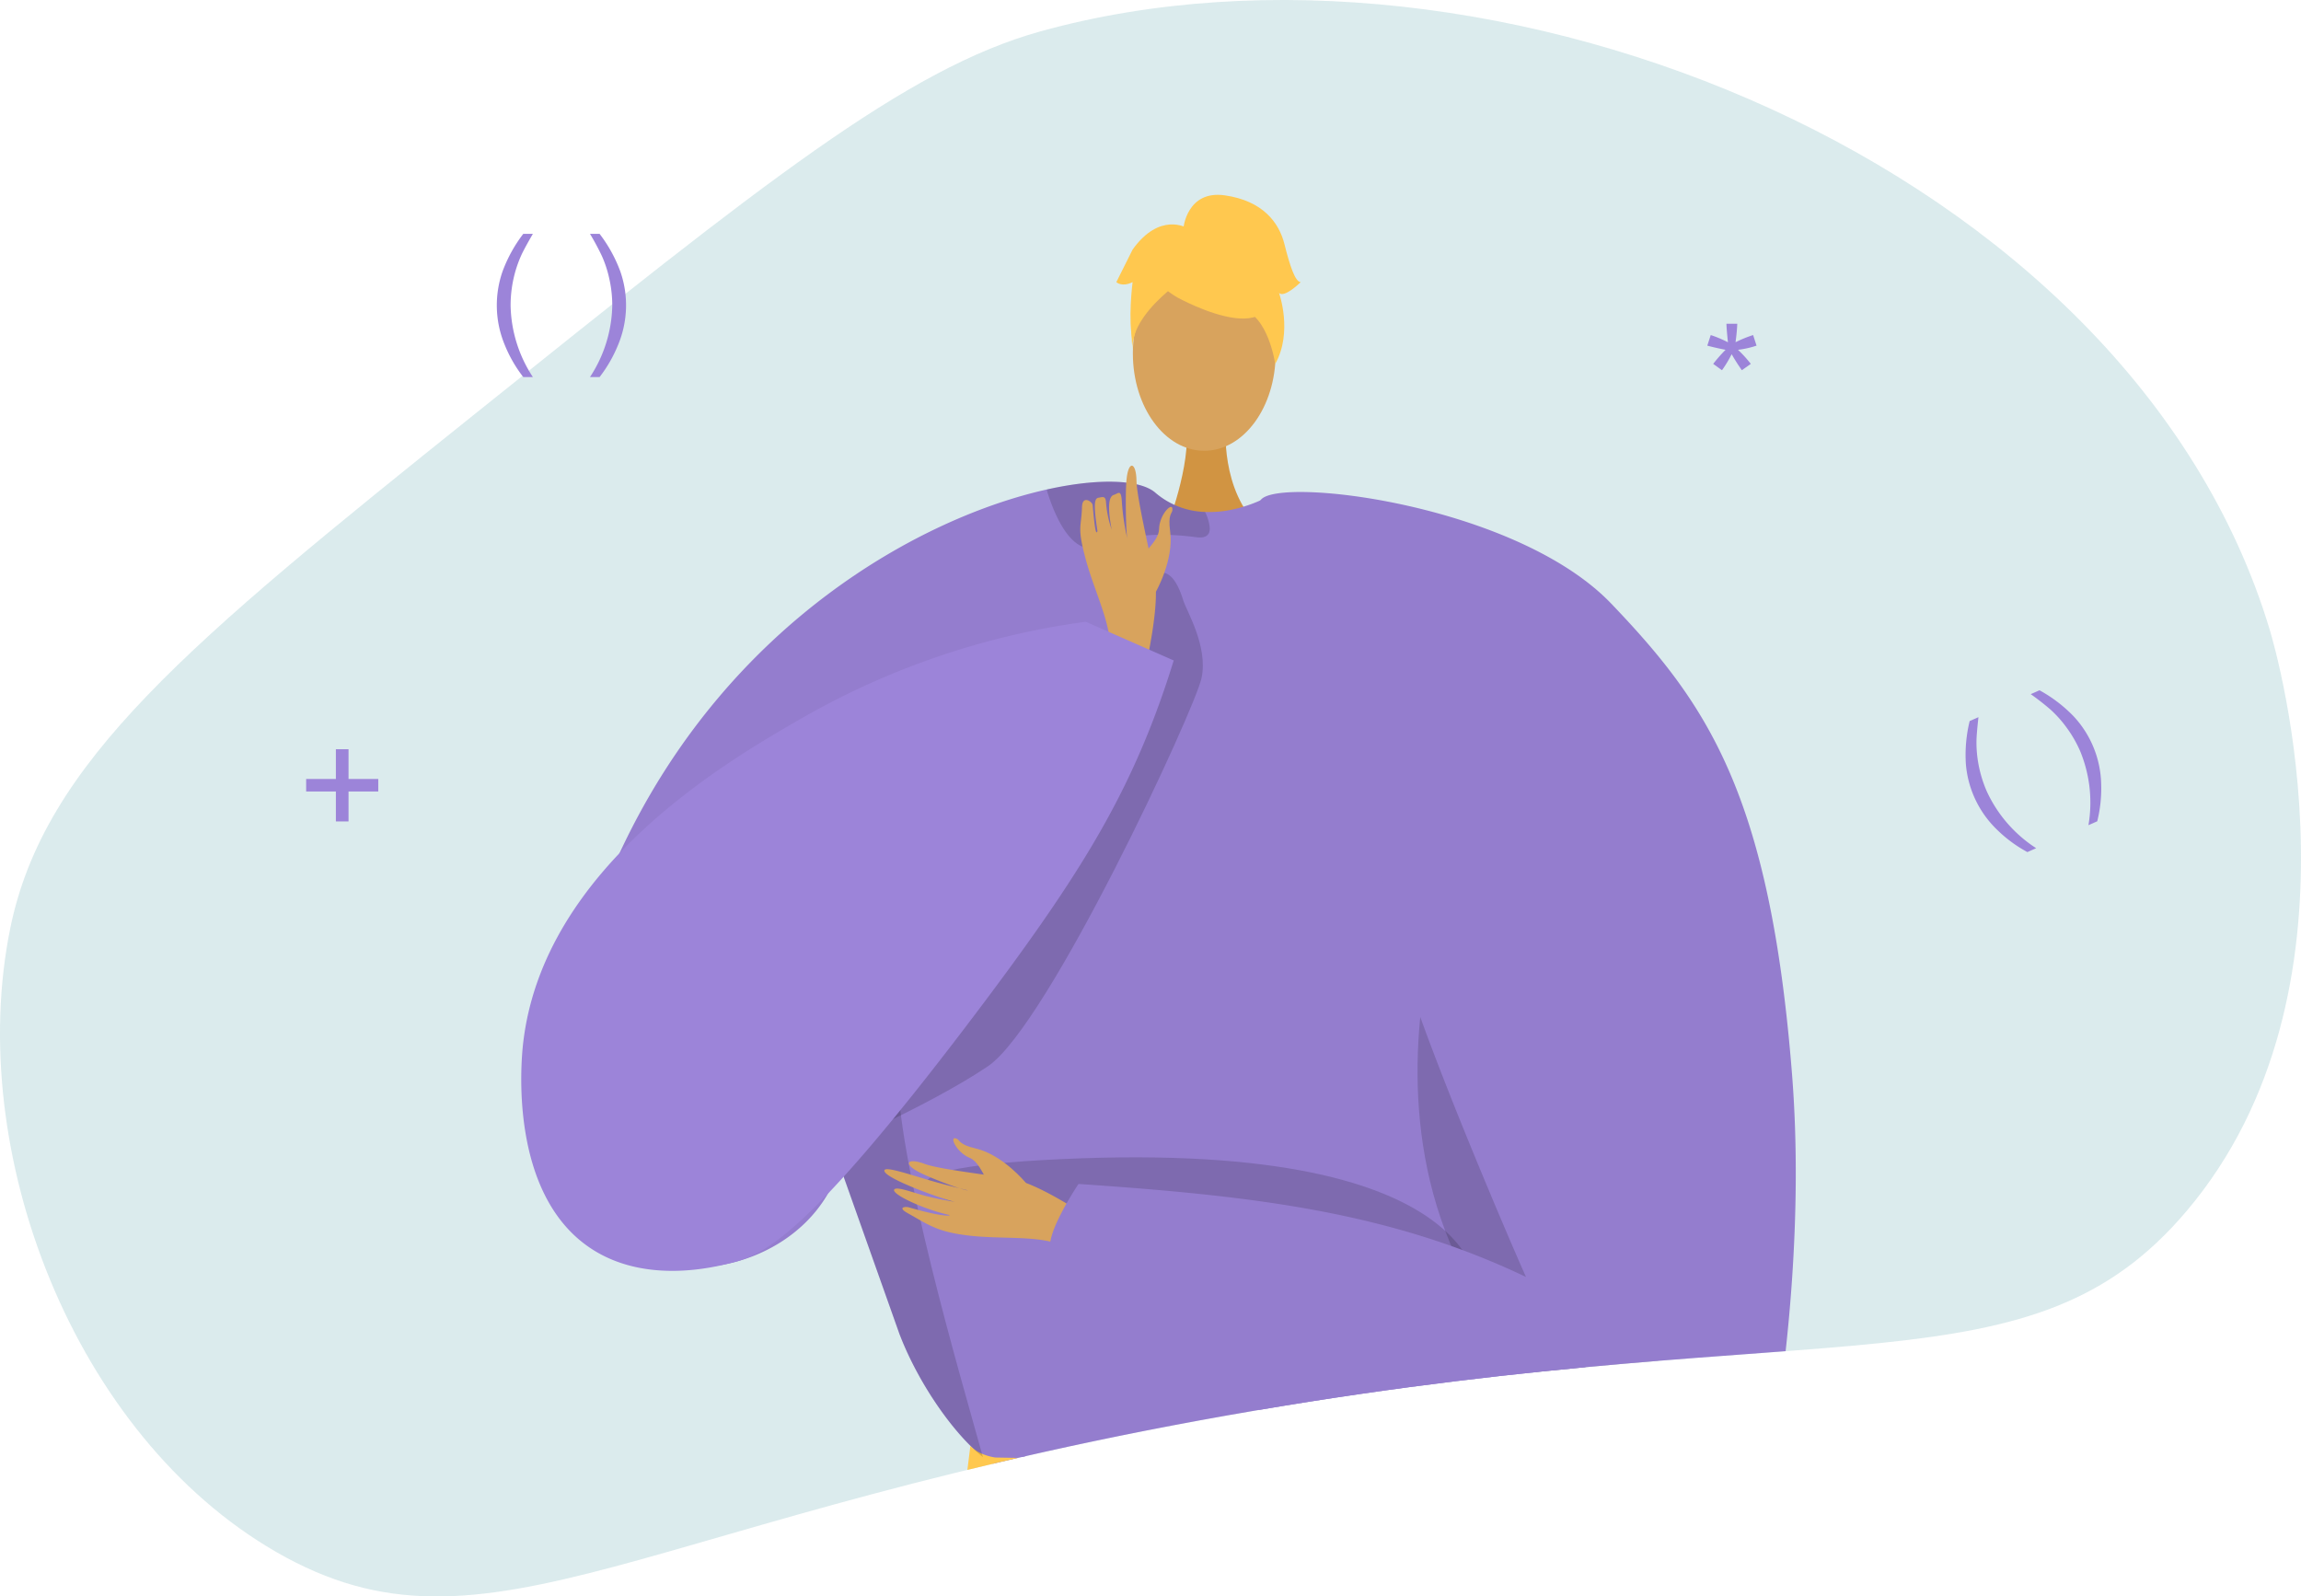 <svg xmlns="http://www.w3.org/2000/svg" xmlns:xlink="http://www.w3.org/1999/xlink" width="528" height="366.325" viewBox="0 0 528 366.325"><defs><style>.a,.l{fill:none;}.b{fill:#b6d7db;opacity:0.49;}.c{clip-path:url(#a);}.d{fill:#d19442;}.e,.k{fill:#d8a35d;}.f{fill:#947dce;}.g{fill:#ffc84f;}.h{opacity:0.15;}.i{opacity:0.3;}.j{opacity:0.5;}.k{fill-rule:evenodd;}.l{stroke:#947dce;stroke-miterlimit:10;stroke-width:1.093px;}.m{fill:#9c84d9;}</style><clipPath id="a"><path class="a" d="M570.991,477.6c65.815-52.736,98.722-79.1,129.617-87.682C803.829,361.26,950.47,420.25,982.717,527.164c1.678,5.563,23.792,82.817-19.061,133.429-35.88,42.377-81.018,23.223-213.488,45.747-141.823,24.115-176.01,60.677-224.924,32.465-46.312-26.711-71.423-91.644-61-143.021C472,557.576,505.1,530.4,570.991,477.6Z" transform="translate(-461.905 -382.708)"/></clipPath></defs><g transform="translate(-461.905 -382.708)"><path class="b" d="M570.991,477.6c65.815-52.736,98.722-79.1,129.617-87.682C803.829,361.26,950.47,420.25,982.717,527.164c1.678,5.563,23.792,82.817-19.061,133.429-35.88,42.377-81.018,23.223-213.488,45.747-141.823,24.115-176.01,60.677-224.924,32.465-46.312-26.711-71.423-91.644-61-143.021C472,557.576,505.1,530.4,570.991,477.6Z" transform="translate(0 0)"/><g transform="translate(461.905 382.708)"><g class="c"><g transform="translate(119.61 44.705)"><path class="d" d="M710.64,468.888s-1.362,15.19,8.007,23.59-21.592,0-21.592,0,5.761-14.549,4.468-23.59S710.64,468.888,710.64,468.888Z" transform="translate(-548.973 -416.043)"/><ellipse class="e" cx="16.381" cy="22.349" rx="16.381" ry="22.349" transform="translate(140.343 14.035)"/><path class="f" d="M829.682,612.973c-.348,5.487-6.022,30.346-13.114,52.443-5.81,18.14-12.592,34.427-18.165,36.68-12.367,4.976-105.746,11.807-124.944,2.65-.447-.337-.934-.7-1.393-1.1-7.2-5.861-15.018-17.431-19.161-28.269,0-.013-11.036-31.118-13.289-37.452-.025-.062-.037-.112-.062-.161-.075-.249-.162-.486-.249-.709-.025-.088-.063-.163-.088-.249C627.6,676.489,536.769,673.6,589.449,563.4c24.8-51.871,69.054-75.536,97.31-81.819,12.231-2.724,21.463-2.19,24.835.722a18.318,18.318,0,0,0,11.434,4.442,24.78,24.78,0,0,0,6.421-.585,31.929,31.929,0,0,0,6.806-2.314c1.045-.485,1.654-.833,1.654-.833a66.421,66.421,0,0,1,17.294,1.032C819.132,496.563,830.255,603.753,829.682,612.973Z" transform="translate(-566.121 -413.977)"/><path class="g" d="M789.351,827.546h-64.37q.13-5.913.289-11.924c.134-5.476.288-10.989.443-16.445.164-5.783.328-11.518.481-17.109.155-5.359.3-10.585.435-15.6.365-14.159.616-26.662.568-35.742-.039-8.6-.347-14.122-1.089-15.065-.279-.358-.568-.289-.876.192-.973,1.523-2.073,7.181-3.277,15.8-.646,4.579-1.312,10-2.006,16.068-.684,5.938-1.388,12.521-2.12,19.559-.511,4.935-1.031,10.1-1.572,15.441-.607,6.121-1.233,12.454-1.869,18.931-.472,4.742-.945,9.563-1.426,14.43q-.565,5.7-1.128,11.461H640.068c.019-.174.039-.356.067-.53.628-4.463,1.273-9.157,1.938-14.025.79-5.783,1.6-11.808,2.42-17.967.762-5.755,1.542-11.634,2.313-17.534,1.581-12.039,3.152-24.215,4.626-35.771,1.417-11.056,2.738-21.553,3.914-30.816,2.718-21.631,4.569-36.6,4.569-36.6a7.417,7.417,0,0,0,.587.531.193.193,0,0,0,.048.038,8.455,8.455,0,0,0,2.034,1.215,12.645,12.645,0,0,0,3.065.858l6.517.116c4.819.086,11.219.173,18.565.25,5.494.058,11.518.106,17.784.125,1.638.009,3.288.019,4.945.009h.078c4.02.01,8.1.01,12.184-.009,6.419-.03,12.848-.1,19.018-.213,5.754-.106,11.3-.251,16.386-.452q3.313-.145,6.352-.3c.02.009.039,0,.058,0l.5-.028c.51-.03.79-.049.79-.049,1.031-.057,2.024-.125,3-.192s1.909-.125,2.815-.2h.009c.752-.058,1.474-.115,2.179-.183.462-.039.926-.087,1.368-.134.222-.02.444-.039.656-.068s.434-.048.645-.067.425-.048.627-.067.4-.048.607-.077c.289-.029.569-.067.848-.106,1.08-.145,2.054-.289,2.921-.443a20.517,20.517,0,0,0,3.316-.839c.087-.03.173-.067.26-.106a4.056,4.056,0,0,0,.453-.2c.068-.039.135-.078.194-.106s.115-.077.163-.116a1.2,1.2,0,0,0,.261-.222,1.027,1.027,0,0,1-.01.125c0,.078-.009.2-.018.367-.01.211-.019.491-.039.839-.01.231-.019.492-.039.771-.029.531-.058,1.157-.087,1.87-.01.183-.019.367-.03.559a.511.511,0,0,0-.009.116c-.01.27-.03.549-.039.838s-.039.6-.048.906c-.029.569-.058,1.167-.1,1.793-.009.261-.019.531-.039.8q-.029.579-.057,1.186c-.02.27-.03.549-.039.838-.058,1.07-.116,2.2-.185,3.393-.028.6-.057,1.215-.1,1.841s-.058,1.273-.1,1.938c-.048.915-.1,1.86-.144,2.824-.077,1.474-.154,3.017-.24,4.607-.039.8-.088,1.61-.125,2.44-.1,1.888-.2,3.856-.31,5.88-.087,1.455-.154,2.949-.24,4.473-.048.982-.106,1.975-.155,2.978-.115,2.111-.231,4.28-.347,6.5-.221,4.087-.385,8.309-.5,12.637-.434,15.335-.27,31.983.319,48.293.221,5.774.482,11.5.8,17.109s.675,11.124,1.08,16.445Q788.821,821.767,789.351,827.546Z" transform="translate(-556.86 -387.204)"/><path class="h" d="M631.189,620.505c.024.086.062.162.087.249.088.223.174.46.249.708.025.05.036.1.061.163,2.253,6.333,13.288,37.438,13.288,37.451,4.144,10.836,11.958,22.408,19.161,28.269-4.89-17.705-20.131-69.03-19.547-89.709C641.578,617.569,631.189,620.492,631.189,620.505Z" transform="translate(-558.088 -397.67)"/><path class="h" d="M756.4,557.221S718.339,646.9,800.869,692.716l1.65,1.292,1.255-21.7s-35.923-59.44-35.962-60.9S756.4,557.221,756.4,557.221Z" transform="translate(-541.973 -403.263)"/><path class="h" d="M710.3,490.417c.05,1.481-.734,2.451-3.11,2.128-7.416-1.007-15.79-.8-21.873,1.991a5.169,5.169,0,0,1-5-.212c-3.895-2.277-6.308-9.071-7.267-12.082a2.055,2.055,0,0,1-.1-.659c12.23-2.724,21.462-2.189,24.834.722a18.318,18.318,0,0,0,11.434,4.442A10.083,10.083,0,0,1,710.3,490.417Z" transform="translate(-552.309 -413.977)"/><g class="i" transform="translate(156.104 286.055)"><path d="M704.752,676.953c-.22-.017-.437-.035-.65-.054C704.1,676.9,704.333,676.915,704.752,676.953Z" transform="translate(-704.102 -672.755)"/><path class="j" d="M704.673,677.456c17.331,1.383,55.213-1.067,55.213-1.067,11.131-.641,18.948-1.629,20.321-3.131,0,0,0,.045-.009.129-.082,1.74-1.08,21.649-2.48,47.747a13.053,13.053,0,0,1-1.821-.21c-3.9-.724-6.893-3.141-9.172-6.518a31.516,31.516,0,0,1-3.568-7.448C750.235,682.37,710.225,677.955,704.673,677.456Z" transform="translate(-704.023 -673.259)"/></g><g transform="translate(136.556)"><g transform="translate(3.457 6.231)"><path class="g" d="M699.963,444.777s28.358,15.723,19.942-9.52C714.081,417.79,680.622,433.523,699.963,444.777Z" transform="translate(-689.407 -427.453)"/><path class="g" d="M704.633,438.61s-15.867,9.415-14.335,18.859c0,0-3.5-28.2,12.277-28.906s21.884.814,20.484,30.631C723.059,459.193,718.474,435.475,704.633,438.61Z" transform="translate(-689.967 -427.316)"/></g><path class="g" d="M700.438,429.641s.8-8.786,9.507-7.542,12.441,6.221,13.686,11.2,2.488,8.709,3.733,8.709c0,0-3.733,3.733-4.977,2.488,0,0,3.23,8.949-.873,16.295,0,0-1.614-11.318-7.836-12.562S700.438,429.641,700.438,429.641Z" transform="translate(-685.061 -421.979)"/><path class="g" d="M703.1,428.74s-6.221-3.733-12.443,4.977l-3.732,7.464s1.244,1.244,3.732,0c0,0-1.133,8.767.056,13.715l3.677-14.96Z" transform="translate(-686.93 -421.153)"/></g><path class="h" d="M775.487,648.67S780,611.759,679.8,616.389s72.578,29.4,72.578,29.4Z" transform="translate(-555.687 -395.13)"/><g transform="translate(83.322 68.19)"><g transform="translate(0 148.271)"><path class="k" d="M689.107,630.879c-1.145-.486-12.973-8.891-19.653-10.039s-16.72-2.216-20.115-3.477c-4-1.482-5.155.06-.587,2.227,2.968,1.407,9.095,3.709,10.479,3.874.671.08-3.667-.852-8.355-2.214-4.982-1.446-10.366-3.3-10.688-2.421-.624,1.711,13.658,6.788,16.207,7.267a64.852,64.852,0,0,1-6.712-1.352c-3.017-.782-6.438-2.14-7.175-1.558-1.164.914,6.327,4.551,12.644,5.938.1.215-1.993.377-9.386-1.773-.744-.216-2.692-.038-.309,1.3,5.017,2.815,6.966,4.4,14.492,5.222,7.338.806,15.576-.073,20.728,2.116Z" transform="translate(-640.168 -611.482)"/><path class="k" d="M670.722,622.4s-5.228-6.429-11.545-7.916c-3.756-.885-3.592-1.835-4.218-2.171-2.076-1.116-.307,3.041,2.841,4.319,2.559,1.038,3.674,5.637,5.177,6.712s6.087,3.19,7.313,2.665S670.722,622.4,670.722,622.4Z" transform="translate(-638.245 -612.126)"/></g><path class="f" d="M802.383,507.539c21.727,22.736,36.373,43.419,41.453,108.082,2.578,32.807-1.293,65.108-3.965,82.093a20.251,20.251,0,0,1-15.251,16.47c-75.1,18.411-150.064-57.352-150.064-57.352-4.07-1.889,5.541-16.175,5.541-16.175,40.5,2.75,71.417,6.42,102.7,21.351-.158-.09-27.057-61.8-30.045-78.484-7.821-43.737-41.709-83.712-30.873-99.764C725.62,478.208,780.466,484.607,802.383,507.539Z" transform="translate(-635.548 -481.88)"/></g><g transform="translate(100.925 285.835)"><path class="l" d="M655.631,827.573l.848-8.935,1.639-17.158,1.764-18.411,1.725-18.054L663.5,745.3l1.475-15.49,1.446-15.134,1.9-19.837,1.4-14.594.3-3.162.385-4.02" transform="translate(-655.631 -673.066)"/><path class="l" d="M671.821,827.107l.627-6.488,1.62-16.762,1.745-18.045,1.706-17.7,1.947-20.185,1.484-15.365,1.484-15.355,2.15-22.18,1.282-13.341.472-4.82.039-.434" transform="translate(-653.391 -672.599)"/><path class="l" d="M701.719,676.436l-.048.559-.4,5.032-1.089,13.5-1.812,22.324-1.224,15.211-1.3,16.03-1.571,19.452L692.889,785.6l-1.446,17.919-1.292,15.943-.617,7.644" transform="translate(-650.939 -672.599)"/><line class="l" x2="0.39" y2="38.782" transform="translate(67.93 3.84)"/><path class="l" d="M729.586,827.107l.145-8.01.318-16.888.289-16.069.318-16.994.337-18.16.279-15.481.357-19.307.376-20.214.212-11.577.067-3.759.068-3.537v-.328l.01-.347" transform="translate(-645.397 -672.599)"/><path class="l" d="M746.5,676.334v.077l-.019,2.911-.068,14.324-.01,2.149-.116,21.524-.1,18.893-.077,15.567-.1,18.17-.087,17.274-.077,15.721-.087,16.685-.039,7.49" transform="translate(-643.162 -672.613)"/><path class="l" d="M760.551,676.334l.019,1.08.337,17.63.405,21.062.01.723.337,17.775.309,15.673.328,17.534.318,16.329.309,16.473.318,16.521.193,9.986" transform="translate(-641.111 -672.613)"/></g><path class="l" d="M655.324,691.707s103.337,4.878,130.642,0" transform="translate(-554.748 -384.651)"/><path class="l" d="M724.248,711.084c-36.156,8.19-70.758-4.757-70.758-4.757" transform="translate(-555.002 -382.628)"/><path class="l" d="M715.3,708.357s32.63,9.169,61.291,1.425" transform="translate(-546.448 -382.347)"/><path class="l" d="M651.928,718.68s26.057,13.642,68.38,6.688" transform="translate(-555.218 -380.919)"/><path class="l" d="M650.055,733.392s40.547,12.379,68.507,6.008" transform="translate(-555.478 -378.882)"/><path class="l" d="M648.176,748.007s20.65,16.188,68.53,8.926" transform="translate(-555.738 -376.86)"/><path class="l" d="M645.989,764.818s31.488,16.452,69.451,5.232" transform="translate(-556.04 -374.534)"/><path class="l" d="M643.956,780.218s22.3,15.832,69.89,6.636" transform="translate(-556.321 -372.402)"/><path class="l" d="M641.83,796.006s30.781,16.091,70.89,3.091" transform="translate(-556.616 -370.217)"/><path class="l" d="M640.754,808.854c-.425-.338-.627-.531-.627-.531" transform="translate(-556.852 -368.513)"/><path class="l" d="M716.606,723.742s13.631,11.257,59.807,2.9" transform="translate(-546.268 -380.218)"/><path class="l" d="M716.92,738.623s19.13,8.919,58.357,1.876" transform="translate(-546.224 -378.159)"/><path class="l" d="M716.1,755.14s29.536,8.9,59.289,0" transform="translate(-546.338 -375.873)"/><path class="l" d="M715.727,768.836s28.714,12.765,60.288,0" transform="translate(-546.389 -373.977)"/><path class="l" d="M715.3,783.874s27.336,9.592,61.563,0" transform="translate(-546.448 -371.896)"/><path class="l" d="M714.916,798.317s23.042,10.338,63.081,0" transform="translate(-546.501 -369.898)"/><path class="h" d="M710.616,504.565c.709,2.325,5.719,10.491,4.171,17.754s-35.172,79.727-49.026,89.091-38.872,20.009-38.872,20.009l68.358-94.574,3.778-32.28S706.185,490.044,710.616,504.565Z" transform="translate(-558.683 -411.443)"/><g transform="translate(128.286 62.152)"><path class="k" d="M695.411,504.343s4.174-7.313,3.266-13.847c-.541-3.883.42-4.077.509-4.793.295-2.378-3,.824-3.05,4.277-.044,2.807-3.995,5.551-4.463,7.37s-.789,6.94.158,7.908S695.411,504.343,695.411,504.343Z" transform="translate(-678.066 -475.426)"/><path class="k" d="M694.407,524.441c.041-1.264,3.664-15.557,2.3-22.309s-4.1-18.46-4.155-22.141c-.062-4.33-1.949-4.863-2.326.259-.245,3.33-.108,11.783.243,13.154a53.3,53.3,0,0,1-1.279-8.658c-.169-2.891-.85-1.748-1.816-1.48-1.784.5-1,5.381-.52,7.972a25.023,25.023,0,0,1-1.3-6.358c-.127-1.472-.838-1.089-1.712-.955s-1.241,1.194-.237,7.69c-.168.17-.435,1.8-1.111-5.995-.068-.783-2.355-2.368-2.441.409-.148,4.87-1.167,4.44.812,11.875,1.928,7.25,5.784,14.735,5.6,20.422Z" transform="translate(-679.665 -476.575)"/></g><path class="m" d="M696.515,508.034a178.763,178.763,0,0,0-64.56,21.789c-17.223,9.87-59.985,34.376-64.56,75.052-.4,3.554-3.43,34.148,15.333,46.806,12.555,8.471,28.344,4.5,32.536,3.45,7.447-1.872,17.414-6.065,56.234-57.519,22.061-29.242,33.358-47.126,41.965-71.016,1.446-4.015,2.522-7.384,3.227-9.684Z" transform="translate(-566.975 -410.07)"/></g></g></g><g transform="translate(575.907 436.372)"><path class="m" d="M568.116,462.7a30.747,30.747,0,0,1-4.308-7.52,23.611,23.611,0,0,1-.444-16.717,32.779,32.779,0,0,1,4.752-8.614h2.205q-2.068,3.555-2.734,5.076a27.716,27.716,0,0,0-1.642,4.922,28.63,28.63,0,0,0-.734,6.427,30.844,30.844,0,0,0,5.11,16.426Z" transform="translate(-562.048 -429.848)"/><path class="m" d="M583.036,462.7h-2.205a30.843,30.843,0,0,0,5.11-16.426,28.11,28.11,0,0,0-.734-6.376,26.844,26.844,0,0,0-1.623-4.922,58.049,58.049,0,0,0-2.753-5.127h2.205a32.768,32.768,0,0,1,4.752,8.614,23.549,23.549,0,0,1-.453,16.717A31.326,31.326,0,0,1,583.036,462.7Z" transform="translate(-559.449 -429.848)"/></g><g transform="translate(912.926 541.1)"><path class="m" d="M872.291,558.221a30.679,30.679,0,0,1-6.975-5.146,23.6,23.6,0,0,1-7.146-15.119,32.8,32.8,0,0,1,.875-9.8l2.018-.888q-.459,4.086-.457,5.748a27.611,27.611,0,0,0,.484,5.166,28.524,28.524,0,0,0,1.918,6.178,30.85,30.85,0,0,0,11.3,12.972Z" transform="translate(-858.097 -521.095)"/><path class="m" d="M886.5,551.909l-2.017.889a30.851,30.851,0,0,0-1.945-17.092,28.113,28.113,0,0,0-3.242-5.538,26.822,26.822,0,0,0-3.471-3.85,57.8,57.8,0,0,0-4.585-3.584l2.017-.889a32.733,32.733,0,0,1,7.822,5.969,23.54,23.54,0,0,1,6.324,15.48A31.242,31.242,0,0,1,886.5,551.909Z" transform="translate(-856.278 -521.845)"/></g><g transform="translate(853.673 456.993)"><path class="m" d="M806.047,452.987l.787-2.427a26.23,26.23,0,0,1,3.949,1.659q-.326-3.094-.343-4.257h2.478q-.052,1.692-.393,4.239a29.632,29.632,0,0,1,4.033-1.642l.787,2.427a21.205,21.205,0,0,1-4.256.957,28.623,28.623,0,0,1,2.94,3.231l-2.051,1.453a42.721,42.721,0,0,1-2.342-3.675,27.572,27.572,0,0,1-2.222,3.675l-2.017-1.453a35.721,35.721,0,0,1,2.838-3.231Q808.031,453.517,806.047,452.987Z" transform="translate(-806.047 -447.962)"/></g><g transform="translate(532.157 554.63)"><path class="m" d="M530.437,550.292v-6.871h-6.82v-2.872h6.82V533.73h2.905v6.819h6.82v2.872h-6.82v6.871Z" transform="translate(-523.617 -533.73)"/></g></g></svg>